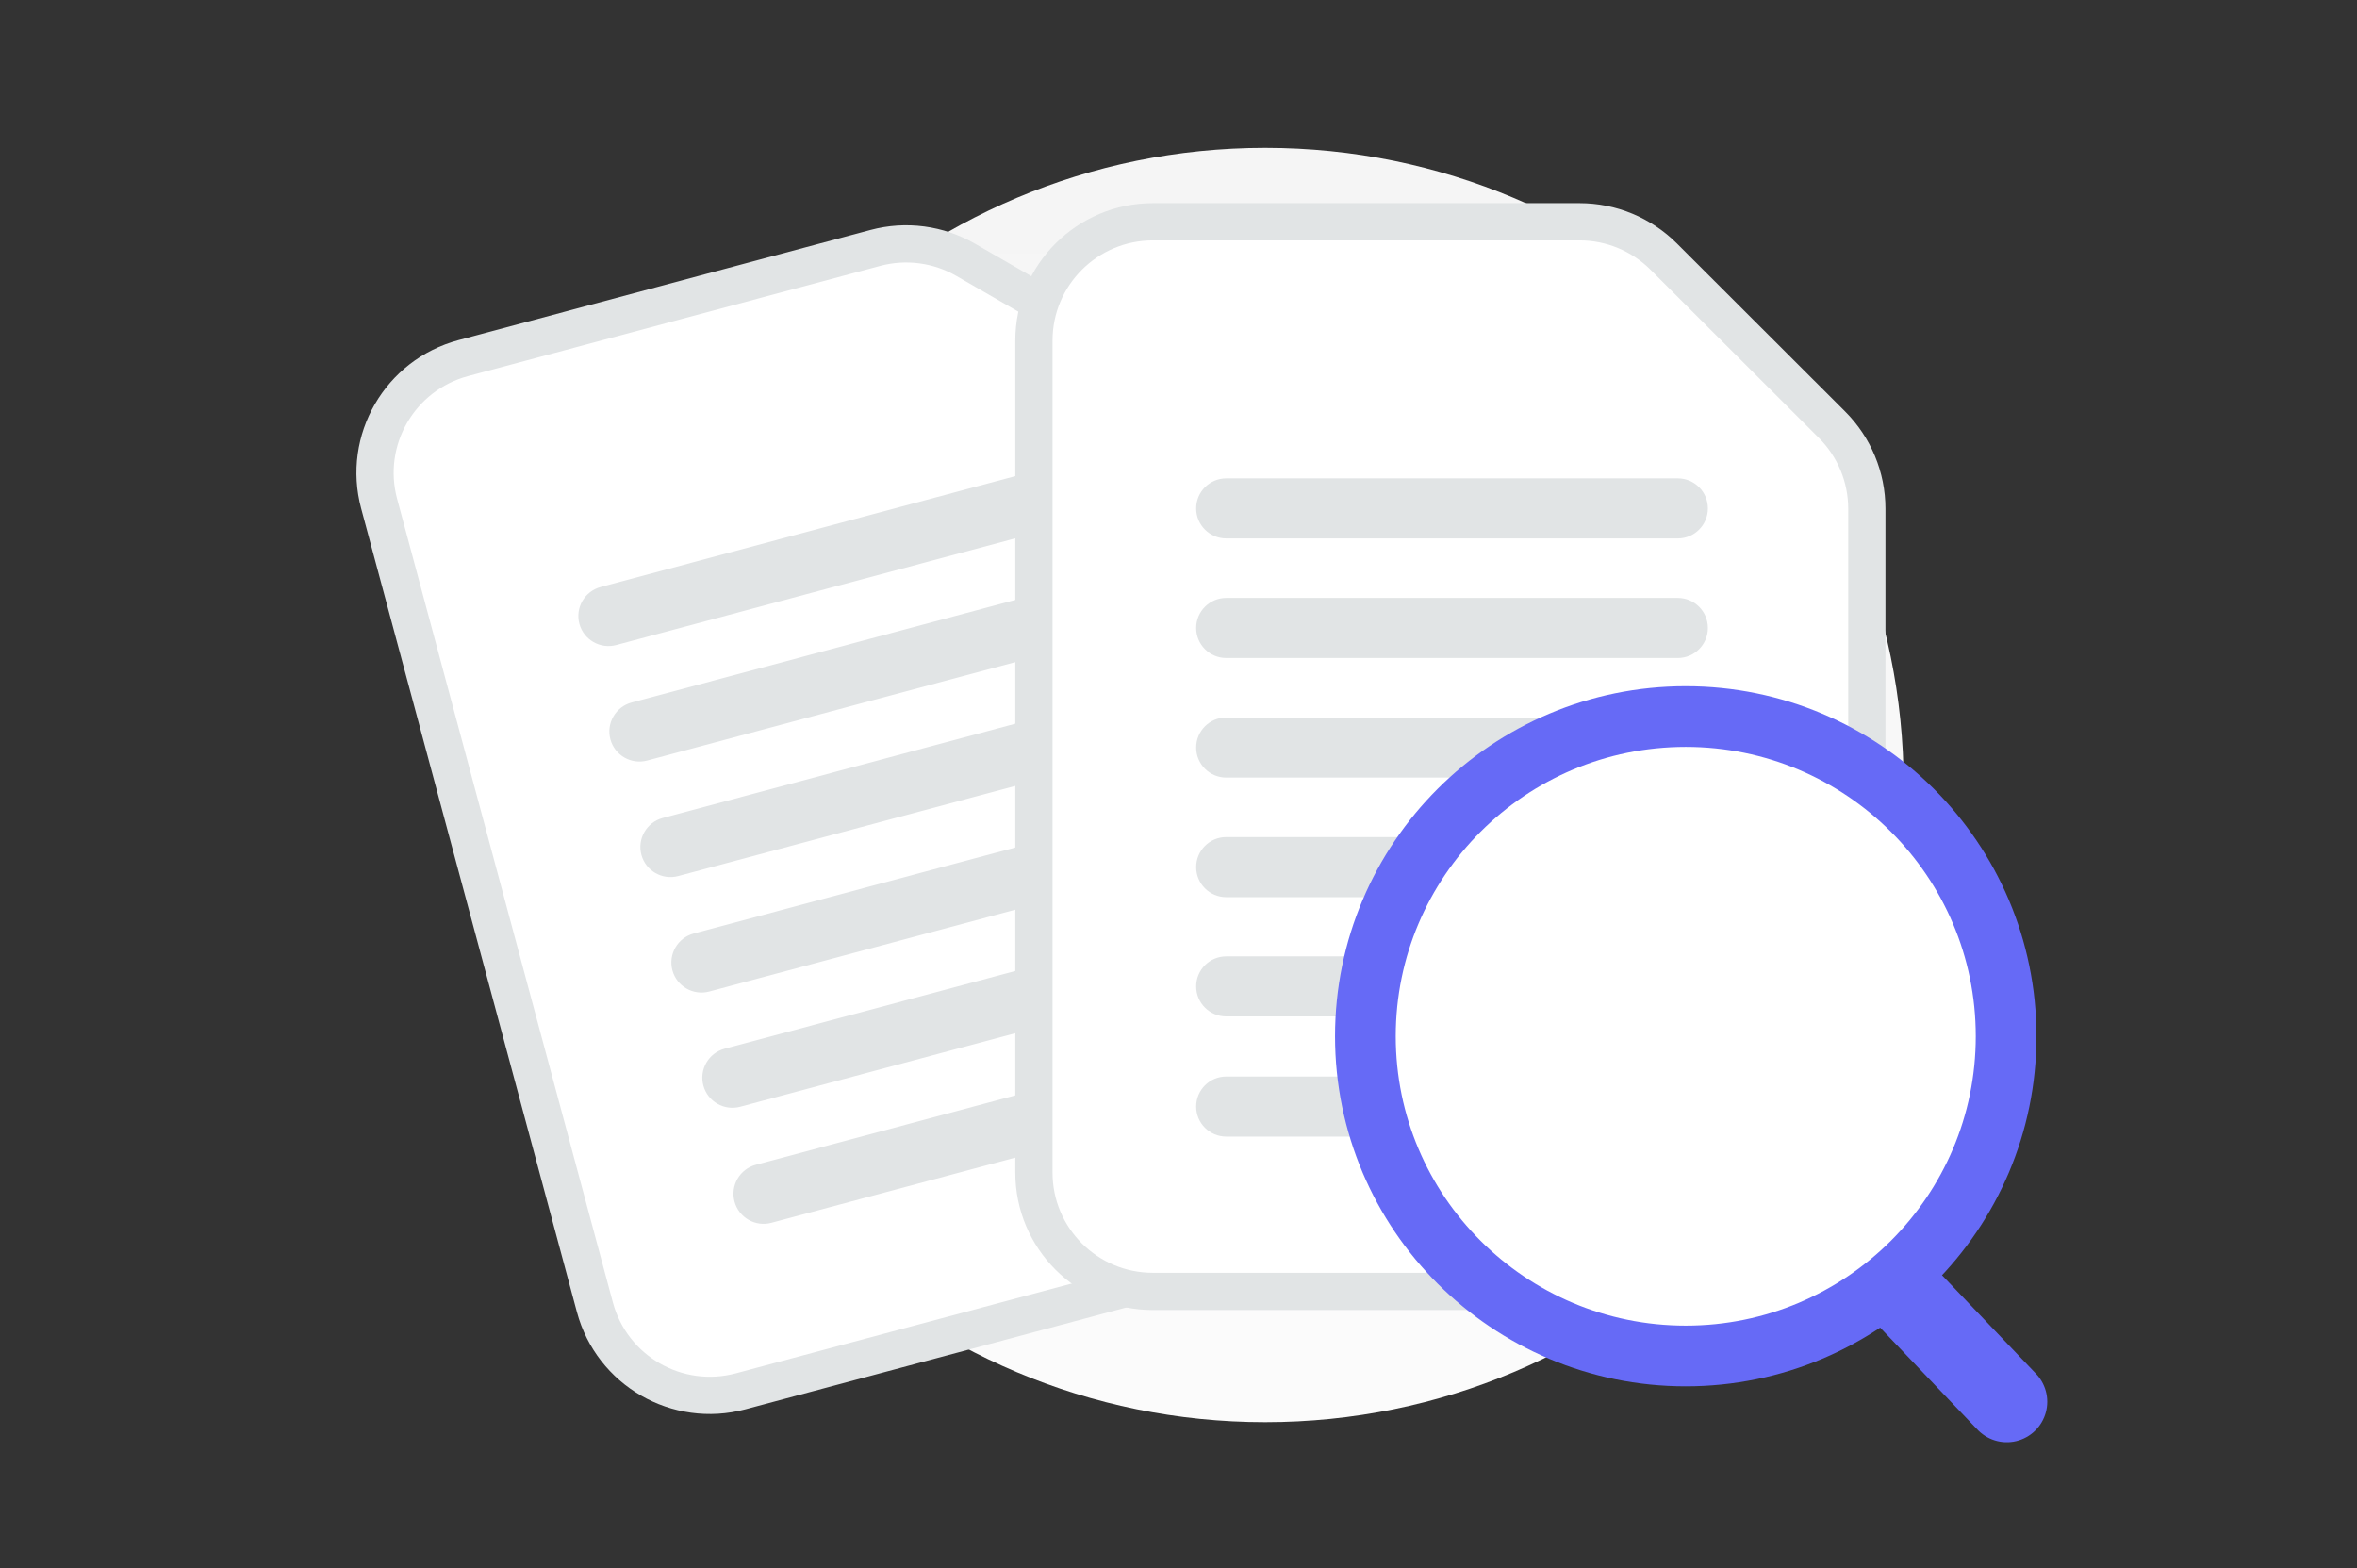 <svg width="233" height="155" viewBox="0 0 233 155" fill="none" xmlns="http://www.w3.org/2000/svg">
<rect x="0" y="0" width="233" height="155" fill="#333333" stroke="none"/>
<g clip-path="url(#clip0_363_126)">
<path d="M125.069 140.576C159.927 140.576 188.185 112.379 188.185 77.595C188.185 42.812 159.927 14.614 125.069 14.614C90.21 14.614 61.952 42.812 61.952 77.595C61.952 112.379 90.21 140.576 125.069 140.576Z" fill="url(#paint0_linear_363_126)"/>
<path fill-rule="evenodd" clip-rule="evenodd" d="M115.836 37.432L95.462 25.683C94.125 24.911 92.648 24.41 91.117 24.208C89.585 24.006 88.029 24.107 86.537 24.506L45.794 35.399C39.516 37.078 35.795 43.515 37.479 49.785L58.808 129.216C60.492 135.486 66.94 139.204 73.217 137.526L130.026 122.337C136.303 120.658 140.024 114.221 138.34 107.952L121.319 44.565C120.511 41.557 118.539 38.991 115.836 37.432Z" fill="white" stroke="#E1E4E5" stroke-width="3.68"/>
<path d="M114.746 92.134L71.632 103.661C70.045 104.086 69.103 105.714 69.528 107.298C69.953 108.882 71.585 109.822 73.172 109.398L116.286 97.87C117.873 97.446 118.816 95.818 118.39 94.234C117.965 92.65 116.333 91.71 114.746 92.134Z" fill="#E1E4E5"/>
<path d="M111.688 80.745L68.575 92.273C66.987 92.697 66.045 94.325 66.47 95.909C66.896 97.493 68.527 98.433 70.115 98.009L113.228 86.481C114.816 86.057 115.758 84.429 115.333 82.845C114.907 81.261 113.276 80.321 111.688 80.745Z" fill="#E1E4E5"/>
<path d="M108.623 69.329L65.509 80.856C63.922 81.281 62.98 82.909 63.405 84.493C63.83 86.077 65.462 87.017 67.049 86.593L110.163 75.065C111.75 74.641 112.692 73.013 112.267 71.429C111.842 69.845 110.21 68.905 108.623 69.329Z" fill="#E1E4E5"/>
<path d="M105.556 57.913L62.443 69.44C60.855 69.865 59.913 71.493 60.339 73.077C60.764 74.661 62.395 75.601 63.983 75.176L107.097 63.649C108.684 63.224 109.626 61.596 109.201 60.012C108.775 58.428 107.144 57.488 105.556 57.913Z" fill="#E1E4E5"/>
<path d="M102.492 46.496L59.378 58.024C57.791 58.448 56.849 60.076 57.274 61.66C57.699 63.244 59.331 64.184 60.919 63.76L104.032 52.233C105.62 51.808 106.562 50.18 106.136 48.596C105.711 47.012 104.079 46.072 102.492 46.496Z" fill="#E1E4E5"/>
<path d="M117.827 103.606L74.713 115.134C73.126 115.558 72.184 117.186 72.609 118.77C73.034 120.354 74.666 121.294 76.254 120.87L119.367 109.342C120.955 108.918 121.897 107.29 121.471 105.706C121.046 104.122 119.414 103.182 117.827 103.606Z" fill="#E1E4E5"/>
<path fill-rule="evenodd" clip-rule="evenodd" d="M181.098 41.977L164.466 25.365C163.374 24.275 162.078 23.41 160.651 22.819C159.224 22.228 157.695 21.924 156.15 21.923H113.97C107.471 21.923 102.207 27.18 102.207 33.671V115.904C102.207 122.395 107.471 127.652 113.97 127.652H172.782C179.281 127.652 184.545 122.395 184.545 115.904V50.282C184.544 47.167 183.304 44.18 181.098 41.977Z" fill="white" stroke="#E1E4E5" stroke-width="3.68"/>
<path d="M165.856 94.532H121.222C119.578 94.532 118.246 95.862 118.246 97.502C118.246 99.142 119.578 100.471 121.222 100.471H165.856C167.5 100.471 168.832 99.142 168.832 97.502C168.832 95.862 167.5 94.532 165.856 94.532Z" fill="#E1E4E5"/>
<path d="M165.856 82.742H121.222C119.578 82.742 118.246 84.072 118.246 85.712C118.246 87.351 119.578 88.681 121.222 88.681H165.856C167.5 88.681 168.832 87.351 168.832 85.712C168.832 84.072 167.5 82.742 165.856 82.742Z" fill="#E1E4E5"/>
<path d="M165.856 70.923H121.222C119.578 70.923 118.246 72.252 118.246 73.892C118.246 75.532 119.578 76.862 121.222 76.862H165.856C167.5 76.862 168.832 75.532 168.832 73.892C168.832 72.252 167.5 70.923 165.856 70.923Z" fill="#E1E4E5"/>
<path d="M165.856 59.104H121.222C119.578 59.104 118.246 60.433 118.246 62.073C118.246 63.713 119.578 65.043 121.222 65.043H165.856C167.5 65.043 168.832 63.713 168.832 62.073C168.832 60.433 167.5 59.104 165.856 59.104Z" fill="#E1E4E5"/>
<path d="M165.856 47.285H121.222C119.578 47.285 118.246 48.615 118.246 50.254C118.246 51.894 119.578 53.224 121.222 53.224H165.856C167.5 53.224 168.832 51.894 168.832 50.254C168.832 48.615 167.5 47.285 165.856 47.285Z" fill="#E1E4E5"/>
<path d="M165.856 106.409H121.222C119.578 106.409 118.246 107.739 118.246 109.379C118.246 111.019 119.578 112.348 121.222 112.348H165.856C167.5 112.348 168.832 111.019 168.832 109.379C168.832 107.739 167.5 106.409 165.856 106.409Z" fill="#E1E4E5"/>
<path d="M198.381 138.558L181.101 120.444" stroke="#666AF6" stroke-width="8" stroke-linecap="round" stroke-linejoin="round"/>
<path d="M166.643 134.032C184.133 134.032 198.312 119.883 198.312 102.43C198.312 84.977 184.133 70.829 166.643 70.829C149.152 70.829 134.974 84.977 134.974 102.43C134.974 119.883 149.152 134.032 166.643 134.032Z" fill="white" stroke="#666AF6" stroke-width="6" stroke-linecap="round" stroke-linejoin="round"/>
</g>
<defs>
<linearGradient id="paint0_linear_363_126" x1="127.76" y1="211.198" x2="123.885" y2="-122.412" gradientUnits="userSpaceOnUse">
<stop stop-color="white"/>
<stop offset="1" stop-color="#EEEEEE"/>
</linearGradient>
<clipPath id="clip0_363_126">
<rect width="233" height="155" fill="white"/>
</clipPath>
</defs>
</svg>
